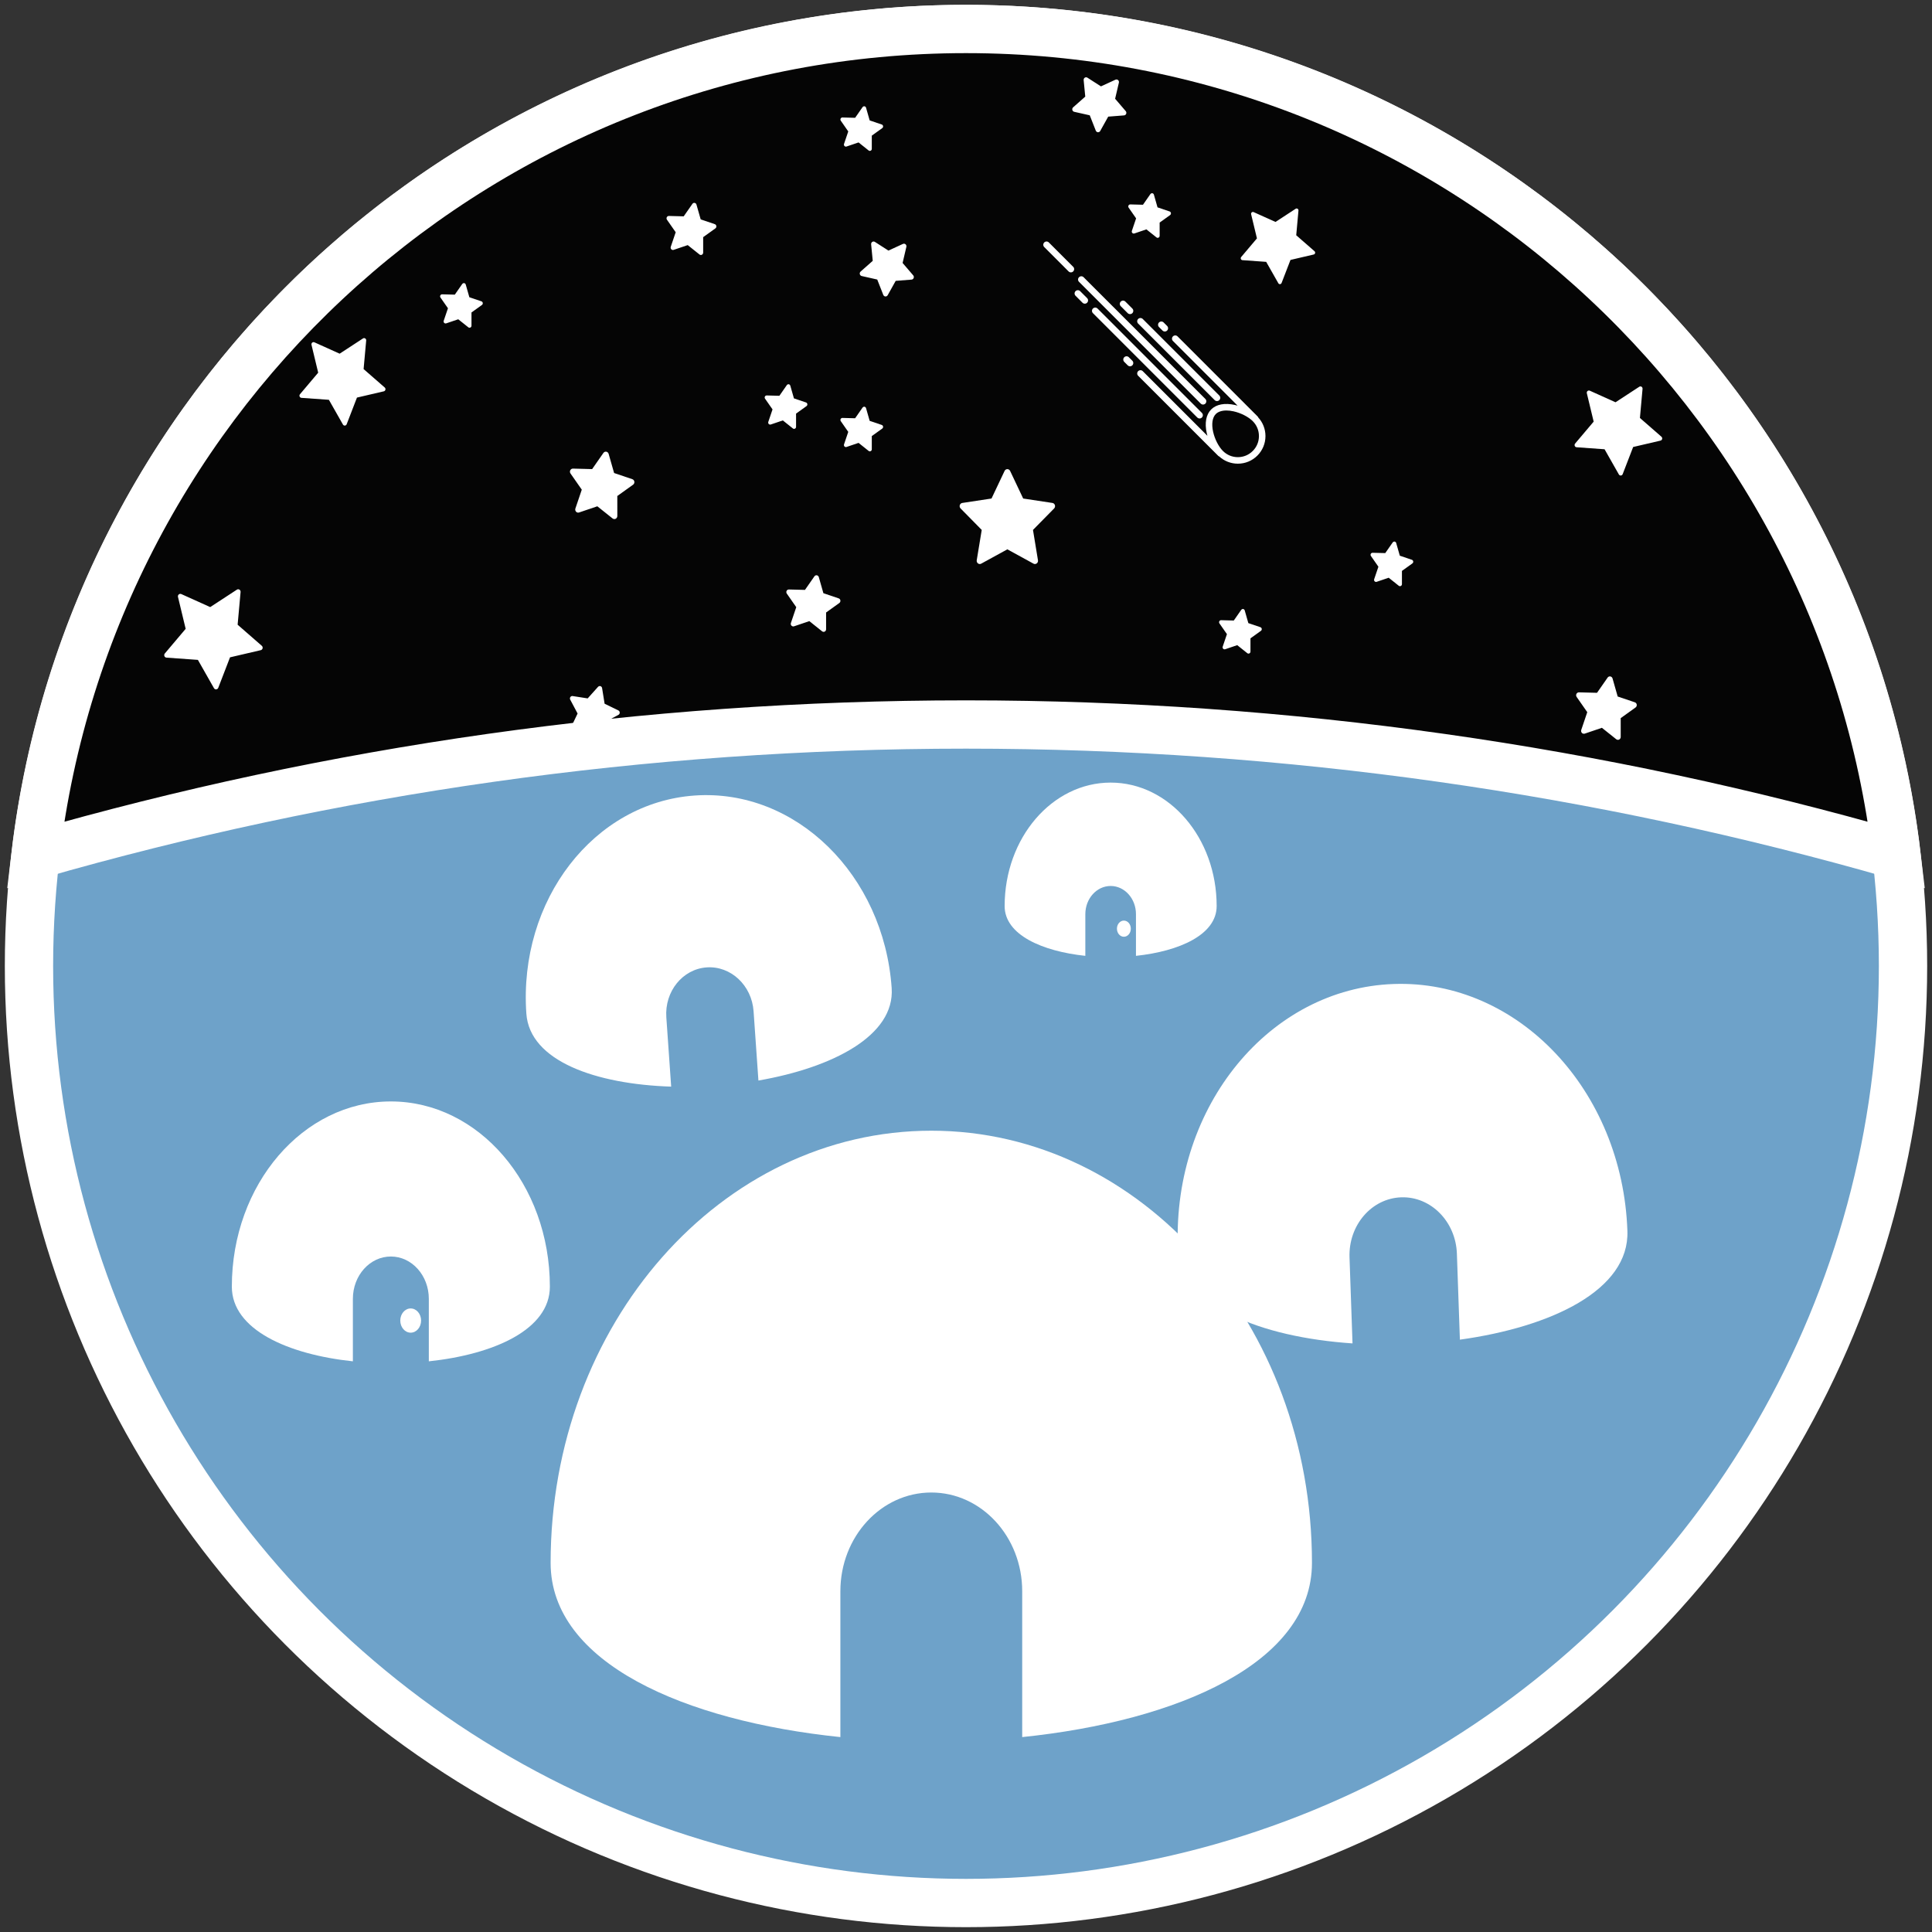<?xml version="1.0" encoding="UTF-8" standalone="no"?>
<svg width="200px" height="200px" viewBox="0 0 200 200" version="1.1" xmlns="http://www.w3.org/2000/svg" xmlns:xlink="http://www.w3.org/1999/xlink">
    <rect x="0" y="0" width="200" height="200" fill="#333333" stroke="none"/>
    <!-- Generator: Sketch 3.7.1 (28215) - http://www.bohemiancoding.com/sketch -->
    <title>inuit-village2@2x</title>
    <desc>Created with Sketch.</desc>
    <defs></defs>
    <g id="Page-1" stroke="none" stroke-width="1" fill="none" fill-rule="evenodd">
        <g id="A4" transform="translate(-138, -287)">
            <g id="inuit-village2" transform="translate(141, 290)">
                <circle id="Oval-4" stroke="#FFFFFF" stroke-width="5" fill="#6EA2C9" cx="97" cy="97" r="97"></circle>
                <path d="M193.326,85.503 C187.64,37.351 146.682,0 97,0 C47.318,0 6.36,37.351 0.674,85.503 C31.264,76.71 63.582,72 97,72 C130.418,72 162.736,76.71 193.326,85.503 Z" id="Combined-Shape" stroke="#FFFFFF" stroke-width="5" fill="#050505"></path>
                <g id="building" transform="translate(54, 114)" fill="#FFFFFF">
                    <g id="Group">
                        <path d="M39.41,0.05 C17.644,0.05 0,20.08 0,44.79 C0,55.159 13.887,61.157 29.996,62.823 L29.996,47.723 C29.996,42.08 34.212,37.504 39.407,37.504 C44.602,37.504 48.818,42.08 48.818,47.723 L48.818,62.823 C64.927,61.157 78.814,55.159 78.814,44.79 C78.82,20.08 61.176,0.05 39.41,0.05 L39.41,0.05 Z" id="Shape"></path>
                    </g>
                </g>
                <g id="building" transform="translate(70, 94.289) rotate(-4) translate(-70, -94.289) translate(51, 79.289)" fill="#FFFFFF">
                    <g id="Group" transform="translate(0, 0)">
                        <path d="M18.957,0.024 C8.487,0.024 -1.13686838e-13,9.562 -1.13686838e-13,21.328 C-1.13686838e-13,26.266 6.68,29.122 14.428,29.916 L14.428,22.725 C14.428,20.038 16.456,17.859 18.955,17.859 C21.454,17.859 23.482,20.038 23.482,22.725 L23.482,29.916 C31.231,29.122 37.91,26.266 37.91,21.328 C37.913,9.562 29.426,0.024 18.957,0.024 L18.957,0.024 Z" id="Shape"></path>
                    </g>
                </g>
                <g id="building" transform="translate(142.162, 117.88) rotate(1) translate(-142.162, -117.88) translate(117.162, 97.38)" fill="#FFFFFF">
                    <g id="Group" transform="translate(24.992, 20.434) rotate(-3) translate(-24.992, -20.434) translate(1.492, 1.434)">
                        <path d="M23.286,0.03 C10.425,0.03 -2.27373675e-13,11.847 -2.27373675e-13,26.426 C-2.27373675e-13,32.544 8.205,36.082 17.723,37.065 L17.723,28.156 C17.723,24.827 20.215,22.127 23.284,22.127 C26.353,22.127 28.845,24.827 28.845,28.156 L28.845,37.065 C38.363,36.082 46.568,32.544 46.568,26.426 C46.572,11.847 36.146,0.03 23.286,0.03 L23.286,0.03 Z" id="Shape"></path>
                    </g>
                </g>
                <g id="building" transform="translate(101, 78)" fill="#FFFFFF">
                    <g id="Group">
                        <path d="M10.975,0.014 C4.913,0.014 0,5.737 0,12.797 C0,15.76 3.867,17.473 8.353,17.949 L8.353,13.635 C8.353,12.023 9.527,10.716 10.974,10.716 C12.421,10.716 13.595,12.023 13.595,13.635 L13.595,17.949 C18.081,17.473 21.948,15.76 21.948,12.797 C21.95,5.737 17.036,0.014 10.975,0.014 L10.975,0.014 Z" id="Shape"></path>
                        <ellipse id="Oval" cx="12.343" cy="15.136" rx="0.718" ry="0.836"></ellipse>
                    </g>
                </g>
                <g id="building" transform="translate(21, 111)" fill="#FFFFFF">
                    <g id="Group">
                        <path d="M16.462,0.021 C7.37,0.021 0,8.606 0,19.196 C0,23.64 5.801,26.21 12.53,26.924 L12.53,20.453 C12.53,18.034 14.291,16.073 16.461,16.073 C18.631,16.073 20.392,18.034 20.392,20.453 L20.392,26.924 C27.121,26.21 32.922,23.64 32.922,19.196 C32.925,8.606 25.554,0.021 16.462,0.021 L16.462,0.021 Z" id="Shape"></path>
                        <ellipse id="Oval" cx="18.514" cy="22.704" rx="1.077" ry="1.254"></ellipse>
                    </g>
                </g>
                <g id="Group-2" transform="translate(105, 22)" fill="#FFFFFF">
                    <path d="M22.257,18.22 C22.241,18.177 22.215,18.137 22.181,18.103 L13.9,9.822 C13.768,9.69 13.555,9.69 13.423,9.822 C13.291,9.954 13.291,10.167 13.423,10.299 L20.114,16.991 C20.025,16.966 19.936,16.943 19.846,16.923 C18.789,16.688 17.914,16.851 17.383,17.383 C16.851,17.914 16.688,18.789 16.923,19.846 C16.943,19.936 16.966,20.025 16.991,20.114 L10.299,13.423 C10.167,13.291 9.954,13.291 9.822,13.423 C9.69,13.555 9.69,13.768 9.822,13.9 L18.103,22.181 C18.137,22.215 18.177,22.24 18.22,22.257 C18.747,22.737 19.424,23 20.142,23 C20.905,23 21.623,22.703 22.163,22.163 C22.703,21.623 23,20.905 23,20.142 C23,19.424 22.737,18.747 22.257,18.22 L22.257,18.22 Z M21.685,21.685 C21.273,22.098 20.725,22.325 20.142,22.325 C19.559,22.325 19.011,22.098 18.598,21.685 C18.149,21.236 17.75,20.457 17.582,19.699 C17.401,18.888 17.503,18.217 17.86,17.86 C18.101,17.619 18.485,17.494 18.959,17.494 C19.187,17.494 19.436,17.523 19.699,17.582 C20.457,17.75 21.236,18.149 21.685,18.598 C22.098,19.011 22.325,19.559 22.325,20.142 C22.325,20.725 22.098,21.273 21.685,21.685 L21.685,21.685 Z" id="Shape"></path>
                    <path d="M2.62,3.097 C2.685,3.163 2.772,3.196 2.858,3.196 C2.945,3.196 3.031,3.163 3.097,3.097 C3.229,2.965 3.229,2.751 3.097,2.62 L0.576,0.099 C0.444,-0.033 0.231,-0.033 0.099,0.099 C-0.033,0.231 -0.033,0.444 0.099,0.576 L2.62,3.097 L2.62,3.097 Z" id="Shape"></path>
                    <path d="M16.302,16.78 C16.368,16.846 16.455,16.879 16.541,16.879 C16.627,16.879 16.714,16.846 16.78,16.78 C16.912,16.648 16.912,16.434 16.78,16.302 L4.176,3.699 C4.044,3.567 3.831,3.567 3.699,3.699 C3.567,3.831 3.567,4.045 3.699,4.176 L16.302,16.78 L16.302,16.78 Z" id="Shape"></path>
                    <path d="M8.741,7.418 C8.807,7.484 8.894,7.517 8.98,7.517 C9.067,7.517 9.153,7.484 9.219,7.418 C9.351,7.287 9.351,7.073 9.219,6.941 L8.498,6.22 C8.366,6.088 8.152,6.088 8.021,6.22 C7.889,6.352 7.889,6.566 8.021,6.698 L8.741,7.418 L8.741,7.418 Z" id="Shape"></path>
                    <path d="M9.82,8.02 C9.689,8.152 9.689,8.366 9.82,8.497 L17.743,16.42 C17.809,16.486 17.895,16.519 17.981,16.519 C18.068,16.519 18.154,16.486 18.22,16.42 C18.352,16.288 18.352,16.074 18.22,15.942 L10.298,8.02 C10.166,7.888 9.952,7.888 9.82,8.02 L9.82,8.02 Z" id="Shape"></path>
                    <path d="M11.981,8.381 C11.85,8.513 11.85,8.726 11.981,8.858 L12.342,9.218 C12.408,9.284 12.494,9.317 12.581,9.317 C12.667,9.317 12.753,9.284 12.819,9.218 C12.951,9.087 12.951,8.873 12.819,8.741 L12.459,8.381 C12.327,8.249 12.113,8.249 11.981,8.381 L11.981,8.381 Z" id="Shape"></path>
                    <path d="M8.381,11.981 C8.249,12.113 8.249,12.327 8.381,12.459 L8.741,12.819 C8.807,12.885 8.893,12.918 8.98,12.918 C9.066,12.918 9.153,12.885 9.218,12.819 C9.35,12.687 9.35,12.474 9.218,12.342 L8.858,11.981 C8.726,11.85 8.513,11.85 8.381,11.981 L8.381,11.981 Z" id="Shape"></path>
                    <path d="M4.06,6.338 C4.126,6.404 4.212,6.437 4.299,6.437 C4.385,6.437 4.472,6.404 4.537,6.338 C4.669,6.206 4.669,5.992 4.537,5.861 L3.817,5.14 C3.685,5.008 3.471,5.008 3.34,5.14 C3.208,5.272 3.208,5.486 3.34,5.617 L4.06,6.338 L4.06,6.338 Z" id="Shape"></path>
                    <path d="M16.181,18.319 C16.267,18.319 16.354,18.286 16.42,18.22 C16.552,18.088 16.552,17.875 16.42,17.743 L5.617,6.94 C5.486,6.809 5.272,6.809 5.14,6.94 C5.008,7.072 5.008,7.286 5.14,7.418 L15.942,18.22 C16.008,18.286 16.095,18.319 16.181,18.319 L16.181,18.319 Z" id="Shape"></path>
                </g>
                <g id="Group-3" transform="translate(14, 5)" fill="#FFFFFF">
                    <path d="M84.628,46.858 L84.111,49.998 C84.091,50.123 84.14,50.25 84.238,50.324 C84.294,50.366 84.36,50.388 84.426,50.388 C84.477,50.388 84.528,50.375 84.575,50.349 L87.281,48.867 L89.987,50.349 C90.034,50.375 90.085,50.388 90.135,50.388 C90.202,50.388 90.268,50.366 90.323,50.324 C90.422,50.25 90.471,50.123 90.45,49.998 L89.934,46.858 L92.123,44.633 C92.21,44.545 92.241,44.412 92.204,44.292 C92.166,44.171 92.066,44.083 91.946,44.065 L88.92,43.607 L87.567,40.749 C87.513,40.635 87.402,40.564 87.281,40.564 C87.159,40.564 87.048,40.635 86.994,40.749 L85.641,43.607 L82.616,44.065 C82.495,44.083 82.395,44.171 82.358,44.292 C82.32,44.412 82.352,44.545 82.438,44.633 L84.628,46.858 L84.628,46.858 Z" id="Shape"></path>
                    <path d="M154.898,37.611 C154.98,37.592 155.045,37.526 155.065,37.441 C155.084,37.356 155.056,37.266 154.992,37.21 L152.764,35.267 L153.036,32.252 C153.044,32.165 153.004,32.08 152.932,32.034 C152.897,32.011 152.856,32 152.816,32 C152.775,32 152.735,32.012 152.699,32.035 L150.237,33.643 L147.571,32.442 C147.543,32.429 147.513,32.423 147.483,32.423 C147.432,32.423 147.381,32.442 147.34,32.478 C147.276,32.534 147.248,32.624 147.269,32.709 L147.976,35.646 L146.055,37.918 C146,37.984 145.985,38.077 146.017,38.158 C146.049,38.239 146.122,38.294 146.206,38.3 L149.104,38.507 L150.584,41.113 C150.624,41.184 150.696,41.226 150.774,41.226 C150.779,41.226 150.785,41.226 150.791,41.226 C150.875,41.219 150.948,41.163 150.979,41.082 L152.063,38.273 L154.898,37.611 L154.898,37.611 Z" id="Shape"></path>
                    <path d="M22.735,32.509 C22.816,32.49 22.879,32.425 22.898,32.341 C22.918,32.257 22.89,32.17 22.827,32.114 L20.64,30.207 L20.907,27.248 C20.915,27.162 20.875,27.079 20.805,27.034 C20.77,27.011 20.731,27 20.691,27 C20.651,27 20.611,27.012 20.576,27.035 L18.16,28.613 L15.542,27.434 C15.515,27.421 15.485,27.415 15.456,27.415 C15.406,27.415 15.356,27.433 15.316,27.469 C15.253,27.525 15.226,27.613 15.246,27.696 L15.939,30.579 L14.054,32.81 C14,32.874 13.985,32.966 14.016,33.045 C14.048,33.125 14.12,33.179 14.202,33.185 L17.047,33.388 L18.5,35.946 C18.539,36.015 18.61,36.057 18.686,36.057 C18.692,36.057 18.697,36.057 18.703,36.057 C18.785,36.05 18.857,35.995 18.888,35.915 L19.952,33.158 L22.735,32.509 L22.735,32.509 Z" id="Shape"></path>
                    <path d="M10.184,59.113 C10.206,59.017 10.174,58.916 10.102,58.853 L7.599,56.67 L7.905,53.283 C7.914,53.185 7.868,53.09 7.788,53.039 C7.748,53.013 7.703,53 7.658,53 C7.612,53 7.566,53.013 7.526,53.04 L4.761,54.846 L1.765,53.496 C1.733,53.482 1.7,53.475 1.667,53.475 C1.609,53.475 1.551,53.496 1.506,53.537 C1.434,53.6 1.403,53.701 1.426,53.797 L2.22,57.096 L0.062,59.649 C-0,59.723 -0.017,59.827 0.019,59.918 C0.055,60.01 0.137,60.072 0.232,60.078 L3.487,60.311 L5.149,63.238 C5.194,63.317 5.276,63.365 5.363,63.365 C5.477,63.357 5.559,63.295 5.594,63.203 L6.812,60.047 L9.997,59.304 C10.089,59.283 10.161,59.208 10.184,59.113 Z" id="Shape"></path>
                    <path d="M118.997,18.346 C119.067,18.33 119.122,18.274 119.139,18.202 C119.156,18.129 119.132,18.053 119.077,18.005 L117.185,16.355 L117.416,13.795 C117.423,13.72 117.388,13.649 117.328,13.61 C117.297,13.59 117.263,13.58 117.229,13.58 C117.195,13.58 117.16,13.59 117.129,13.61 L115.039,14.976 L112.774,13.956 C112.75,13.945 112.725,13.94 112.7,13.94 C112.656,13.94 112.613,13.955 112.578,13.986 C112.524,14.034 112.5,14.111 112.518,14.183 L113.118,16.677 L111.487,18.607 C111.44,18.663 111.427,18.742 111.454,18.811 C111.481,18.88 111.544,18.926 111.615,18.932 L114.076,19.107 L115.333,21.321 C115.367,21.38 115.429,21.417 115.495,21.417 C115.499,21.417 115.504,21.416 115.509,21.416 C115.58,21.41 115.642,21.363 115.669,21.294 L116.59,18.908 L118.997,18.346 L118.997,18.346 Z" id="Shape"></path>
                    <path d="M57.156,15.403 C57.143,15.31 57.08,15.233 56.994,15.204 L55.535,14.71 L55.097,13.177 C55.072,13.086 54.999,13.019 54.91,13.004 C54.897,13.001 54.884,13 54.87,13 C54.795,13 54.724,13.037 54.679,13.102 L53.777,14.396 L52.243,14.356 C52.241,14.356 52.239,14.356 52.237,14.356 C52.149,14.356 52.068,14.407 52.027,14.488 C51.985,14.571 51.992,14.672 52.045,14.748 L52.948,16.042 L52.437,17.55 C52.407,17.639 52.428,17.738 52.491,17.805 C52.536,17.853 52.597,17.88 52.66,17.88 C52.685,17.88 52.709,17.876 52.733,17.867 L54.193,17.373 L55.411,18.345 C55.453,18.379 55.504,18.396 55.555,18.396 C55.591,18.396 55.627,18.388 55.66,18.371 C55.741,18.329 55.792,18.243 55.792,18.149 L55.792,16.549 L57.056,15.642 C57.13,15.589 57.169,15.496 57.156,15.403 L57.156,15.403 Z" id="Shape"></path>
                    <path d="M152.435,64.945 C152.419,64.832 152.343,64.738 152.239,64.703 L150.462,64.102 L149.93,62.235 C149.899,62.126 149.81,62.044 149.702,62.025 C149.686,62.022 149.67,62.02 149.654,62.02 C149.562,62.02 149.475,62.066 149.42,62.144 L148.323,63.72 L146.456,63.671 C146.453,63.671 146.451,63.671 146.448,63.671 C146.341,63.671 146.243,63.733 146.193,63.831 C146.142,63.933 146.151,64.056 146.215,64.148 L147.313,65.723 L146.692,67.559 C146.655,67.667 146.68,67.787 146.757,67.869 C146.812,67.928 146.887,67.959 146.964,67.959 C146.993,67.959 147.023,67.955 147.053,67.945 L148.829,67.342 L150.312,68.526 C150.363,68.567 150.425,68.588 150.487,68.588 C150.531,68.588 150.575,68.578 150.615,68.557 C150.714,68.507 150.776,68.402 150.776,68.288 L150.775,66.341 L152.314,65.236 C152.404,65.171 152.451,65.058 152.435,64.945 L152.435,64.945 Z" id="Shape"></path>
                    <path d="M113.478,56.928 L112.228,56.505 L111.853,55.192 C111.831,55.115 111.769,55.057 111.693,55.044 C111.681,55.042 111.67,55.041 111.659,55.041 C111.594,55.041 111.533,55.073 111.494,55.128 L110.722,56.237 L109.408,56.202 C109.328,56.202 109.258,56.246 109.223,56.315 C109.187,56.387 109.193,56.473 109.239,56.538 L110.012,57.646 L109.574,58.938 C109.548,59.014 109.566,59.099 109.62,59.157 C109.659,59.198 109.712,59.22 109.765,59.22 C109.786,59.22 109.808,59.217 109.828,59.21 L111.078,58.786 L112.122,59.619 C112.158,59.648 112.202,59.663 112.245,59.663 C112.276,59.663 112.307,59.656 112.335,59.641 C112.404,59.605 112.448,59.532 112.448,59.451 L112.448,58.081 L113.53,57.304 C113.594,57.258 113.627,57.179 113.616,57.099 C113.605,57.019 113.551,56.953 113.478,56.928 Z" id="Shape"></path>
                    <path d="M104.076,13.888 L102.826,13.465 L102.451,12.151 C102.429,12.074 102.367,12.017 102.291,12.003 C102.279,12.001 102.268,12 102.257,12 C102.192,12 102.131,12.032 102.092,12.087 L101.32,13.196 L100.006,13.161 C99.926,13.161 99.856,13.205 99.821,13.275 C99.785,13.346 99.791,13.432 99.837,13.497 L100.61,14.606 L100.172,15.898 C100.146,15.974 100.164,16.058 100.218,16.116 C100.257,16.157 100.31,16.18 100.364,16.18 C100.384,16.18 100.406,16.176 100.426,16.169 L101.676,15.745 L102.72,16.578 C102.756,16.607 102.8,16.622 102.843,16.622 C102.874,16.622 102.905,16.615 102.933,16.6 C103.003,16.565 103.046,16.491 103.046,16.41 L103.046,15.04 L104.129,14.263 C104.192,14.217 104.225,14.138 104.214,14.058 C104.203,13.979 104.149,13.912 104.076,13.888 Z" id="Shape"></path>
                    <path d="M129.158,49.949 L127.908,49.526 L127.533,48.212 C127.511,48.135 127.449,48.078 127.373,48.064 C127.361,48.062 127.35,48.061 127.339,48.061 C127.274,48.061 127.213,48.093 127.174,48.148 L126.402,49.257 L125.088,49.223 C125.008,49.223 124.938,49.266 124.903,49.336 C124.867,49.407 124.873,49.493 124.919,49.558 L125.692,50.667 L125.254,51.959 C125.228,52.035 125.246,52.119 125.3,52.177 C125.339,52.218 125.392,52.241 125.445,52.241 C125.466,52.241 125.488,52.237 125.508,52.23 L126.758,51.807 L127.802,52.64 C127.838,52.668 127.882,52.683 127.925,52.683 C127.956,52.683 127.987,52.676 128.015,52.661 C128.084,52.626 128.128,52.552 128.128,52.472 L128.128,51.101 L129.21,50.324 C129.274,50.279 129.307,50.199 129.296,50.12 C129.285,50.04 129.231,49.974 129.158,49.949 Z" id="Shape"></path>
                    <path d="M32.838,23.194 L31.588,22.771 L31.213,21.457 C31.191,21.38 31.129,21.323 31.053,21.309 C31.041,21.307 31.03,21.306 31.019,21.306 C30.954,21.306 30.893,21.338 30.854,21.393 L30.082,22.502 L28.768,22.468 C28.688,22.468 28.618,22.511 28.583,22.581 C28.547,22.652 28.553,22.738 28.599,22.803 L29.372,23.912 L28.934,25.204 C28.908,25.28 28.926,25.364 28.98,25.422 C29.019,25.463 29.072,25.486 29.125,25.486 C29.146,25.486 29.168,25.482 29.188,25.475 L30.438,25.051 L31.482,25.885 C31.518,25.913 31.562,25.928 31.605,25.928 C31.636,25.928 31.667,25.921 31.695,25.906 C31.764,25.871 31.808,25.797 31.808,25.717 L31.808,24.346 L32.89,23.569 C32.954,23.524 32.987,23.444 32.976,23.364 C32.965,23.285 32.911,23.219 32.838,23.194 Z" id="Shape"></path>
                    <path d="M66.438,33.663 L65.188,33.24 L64.813,31.927 C64.791,31.85 64.729,31.792 64.653,31.779 C64.641,31.776 64.63,31.776 64.619,31.776 C64.554,31.776 64.493,31.807 64.454,31.863 L63.682,32.972 L62.368,32.937 C62.288,32.937 62.218,32.98 62.183,33.05 C62.147,33.121 62.153,33.208 62.199,33.273 L62.972,34.381 L62.534,35.673 C62.508,35.749 62.526,35.834 62.58,35.891 C62.619,35.933 62.672,35.955 62.725,35.955 C62.746,35.955 62.768,35.952 62.788,35.945 L64.038,35.521 L65.082,36.354 C65.118,36.383 65.162,36.398 65.205,36.398 C65.236,36.398 65.267,36.39 65.295,36.376 C65.364,36.34 65.408,36.266 65.408,36.186 L65.408,34.816 L66.49,34.039 C66.554,33.993 66.587,33.913 66.576,33.834 C66.565,33.754 66.511,33.688 66.438,33.663 Z" id="Shape"></path>
                    <path d="M74.278,35.99 L73.028,35.567 L72.653,34.253 C72.631,34.176 72.569,34.119 72.493,34.105 C72.481,34.103 72.47,34.102 72.459,34.102 C72.394,34.102 72.333,34.134 72.294,34.189 L71.522,35.298 L70.208,35.264 C70.128,35.263 70.058,35.307 70.023,35.377 C69.987,35.448 69.993,35.534 70.039,35.599 L70.812,36.708 L70.374,38 C70.348,38.076 70.366,38.16 70.42,38.218 C70.459,38.259 70.512,38.282 70.565,38.282 C70.586,38.282 70.608,38.278 70.628,38.271 L71.878,37.847 L72.922,38.68 C72.958,38.709 73.002,38.724 73.045,38.724 C73.076,38.724 73.107,38.717 73.135,38.702 C73.204,38.667 73.248,38.593 73.248,38.512 L73.248,37.142 L74.33,36.365 C74.394,36.319 74.427,36.24 74.416,36.16 C74.405,36.081 74.351,36.015 74.278,35.99 Z" id="Shape"></path>
                    <path d="M74.278,4.888 L73.028,4.465 L72.653,3.151 C72.631,3.074 72.569,3.017 72.493,3.003 C72.481,3.001 72.47,3 72.459,3 C72.394,3 72.333,3.032 72.294,3.087 L71.522,4.196 L70.208,4.161 C70.128,4.161 70.058,4.205 70.023,4.275 C69.987,4.346 69.993,4.432 70.039,4.497 L70.812,5.606 L70.374,6.898 C70.348,6.974 70.366,7.058 70.42,7.116 C70.459,7.157 70.512,7.18 70.565,7.18 C70.586,7.18 70.608,7.176 70.628,7.169 L71.878,6.745 L72.922,7.578 C72.958,7.607 73.002,7.622 73.045,7.622 C73.076,7.622 73.107,7.615 73.135,7.6 C73.204,7.565 73.248,7.491 73.248,7.41 L73.248,6.04 L74.33,5.263 C74.394,5.217 74.427,5.138 74.416,5.058 C74.405,4.979 74.351,4.912 74.278,4.888 Z" id="Shape"></path>
                    <path d="M69.997,54.16 C69.983,54.059 69.915,53.975 69.822,53.944 L68.237,53.407 L67.763,51.743 C67.735,51.645 67.656,51.572 67.56,51.555 C67.545,51.552 67.531,51.551 67.516,51.551 C67.435,51.551 67.357,51.591 67.308,51.662 L66.329,53.067 L64.664,53.023 C64.661,53.023 64.659,53.023 64.657,53.023 C64.562,53.023 64.474,53.078 64.43,53.166 C64.384,53.257 64.392,53.366 64.449,53.449 L65.429,54.854 L64.874,56.491 C64.842,56.588 64.864,56.695 64.933,56.768 C64.982,56.82 65.048,56.849 65.117,56.849 C65.143,56.849 65.17,56.844 65.196,56.836 L66.781,56.298 L68.104,57.354 C68.149,57.391 68.205,57.409 68.26,57.409 C68.299,57.409 68.338,57.4 68.374,57.382 C68.462,57.337 68.517,57.243 68.517,57.141 L68.517,55.405 L69.889,54.42 C69.969,54.362 70.011,54.261 69.997,54.16 L69.997,54.16 Z" id="Shape"></path>
                    <path d="M48.668,41.863 C48.652,41.743 48.571,41.643 48.46,41.606 L46.572,40.967 L46.006,38.984 C45.973,38.867 45.879,38.78 45.764,38.76 C45.747,38.757 45.73,38.755 45.713,38.755 C45.615,38.755 45.523,38.803 45.465,38.887 L44.298,40.561 L42.314,40.509 C42.312,40.509 42.309,40.509 42.306,40.509 C42.193,40.509 42.088,40.575 42.035,40.68 C41.981,40.787 41.99,40.918 42.059,41.016 L43.226,42.69 L42.565,44.641 C42.526,44.755 42.553,44.883 42.634,44.97 C42.693,45.033 42.773,45.067 42.854,45.067 C42.886,45.067 42.918,45.061 42.949,45.051 L44.836,44.411 L46.412,45.669 C46.467,45.712 46.533,45.735 46.599,45.735 C46.645,45.735 46.691,45.724 46.734,45.702 C46.839,45.648 46.905,45.537 46.905,45.415 L46.904,43.346 L48.539,42.173 C48.635,42.104 48.685,41.984 48.668,41.863 L48.668,41.863 Z" id="Shape"></path>
                    <path d="M47.023,65.998 C47.105,65.953 47.156,65.864 47.154,65.768 C47.152,65.671 47.098,65.584 47.014,65.544 L45.588,64.849 L45.328,63.23 C45.313,63.135 45.247,63.057 45.159,63.029 C45.136,63.022 45.112,63.018 45.089,63.018 C45.022,63.018 44.958,63.047 44.911,63.099 L43.836,64.298 L42.279,64.055 C42.267,64.053 42.255,64.052 42.243,64.052 C42.164,64.052 42.089,64.092 42.043,64.161 C41.991,64.24 41.986,64.343 42.03,64.428 L42.792,65.864 L42.089,67.333 C42.048,67.419 42.057,67.522 42.113,67.599 C42.16,67.663 42.232,67.699 42.307,67.699 C42.322,67.699 42.338,67.698 42.353,67.695 L43.899,67.383 L45.021,68.534 C45.068,68.581 45.129,68.606 45.192,68.606 C45.219,68.606 45.246,68.602 45.272,68.592 C45.359,68.561 45.422,68.48 45.433,68.384 L45.627,66.756 L47.023,65.998 L47.023,65.998 Z" id="Shape"></path>
                    <path d="M73.18,17.292 L73.346,19.001 L72.09,20.112 C72.016,20.178 71.984,20.281 72.008,20.379 C72.031,20.477 72.106,20.552 72.201,20.574 L73.811,20.937 L74.437,22.526 C74.474,22.619 74.559,22.683 74.655,22.69 C74.661,22.69 74.667,22.69 74.673,22.69 C74.763,22.69 74.847,22.641 74.893,22.559 L75.722,21.074 L77.365,20.945 C77.461,20.937 77.545,20.873 77.582,20.779 C77.618,20.686 77.6,20.579 77.535,20.503 L76.437,19.223 L76.827,17.554 C76.85,17.456 76.817,17.353 76.743,17.288 C76.696,17.247 76.638,17.226 76.579,17.226 C76.545,17.226 76.51,17.233 76.477,17.248 L74.969,17.941 L73.566,17.039 C73.525,17.013 73.479,17 73.433,17 C73.386,17 73.339,17.014 73.298,17.04 C73.216,17.094 73.17,17.191 73.18,17.292 L73.18,17.292 Z" id="Shape"></path>
                    <path d="M95.18,0.292 L95.346,2.001 L94.09,3.112 C94.016,3.178 93.984,3.281 94.008,3.379 C94.031,3.477 94.106,3.552 94.201,3.574 L95.811,3.937 L96.437,5.526 C96.474,5.619 96.559,5.683 96.655,5.69 C96.661,5.69 96.667,5.69 96.673,5.69 C96.763,5.69 96.847,5.641 96.893,5.559 L97.722,4.074 L99.365,3.945 C99.461,3.937 99.545,3.873 99.582,3.779 C99.618,3.686 99.6,3.579 99.535,3.503 L98.437,2.223 L98.827,0.554 C98.85,0.456 98.817,0.353 98.743,0.288 C98.696,0.247 98.638,0.226 98.579,0.226 C98.545,0.226 98.51,0.233 98.477,0.248 L96.969,0.941 L95.566,0.039 C95.525,0.013 95.479,0 95.433,0 C95.386,0 95.339,0.014 95.298,0.04 C95.216,0.094 95.17,0.191 95.18,0.292 L95.18,0.292 Z" id="Shape"></path>
                </g>
            </g>
        </g>
    </g>
</svg>